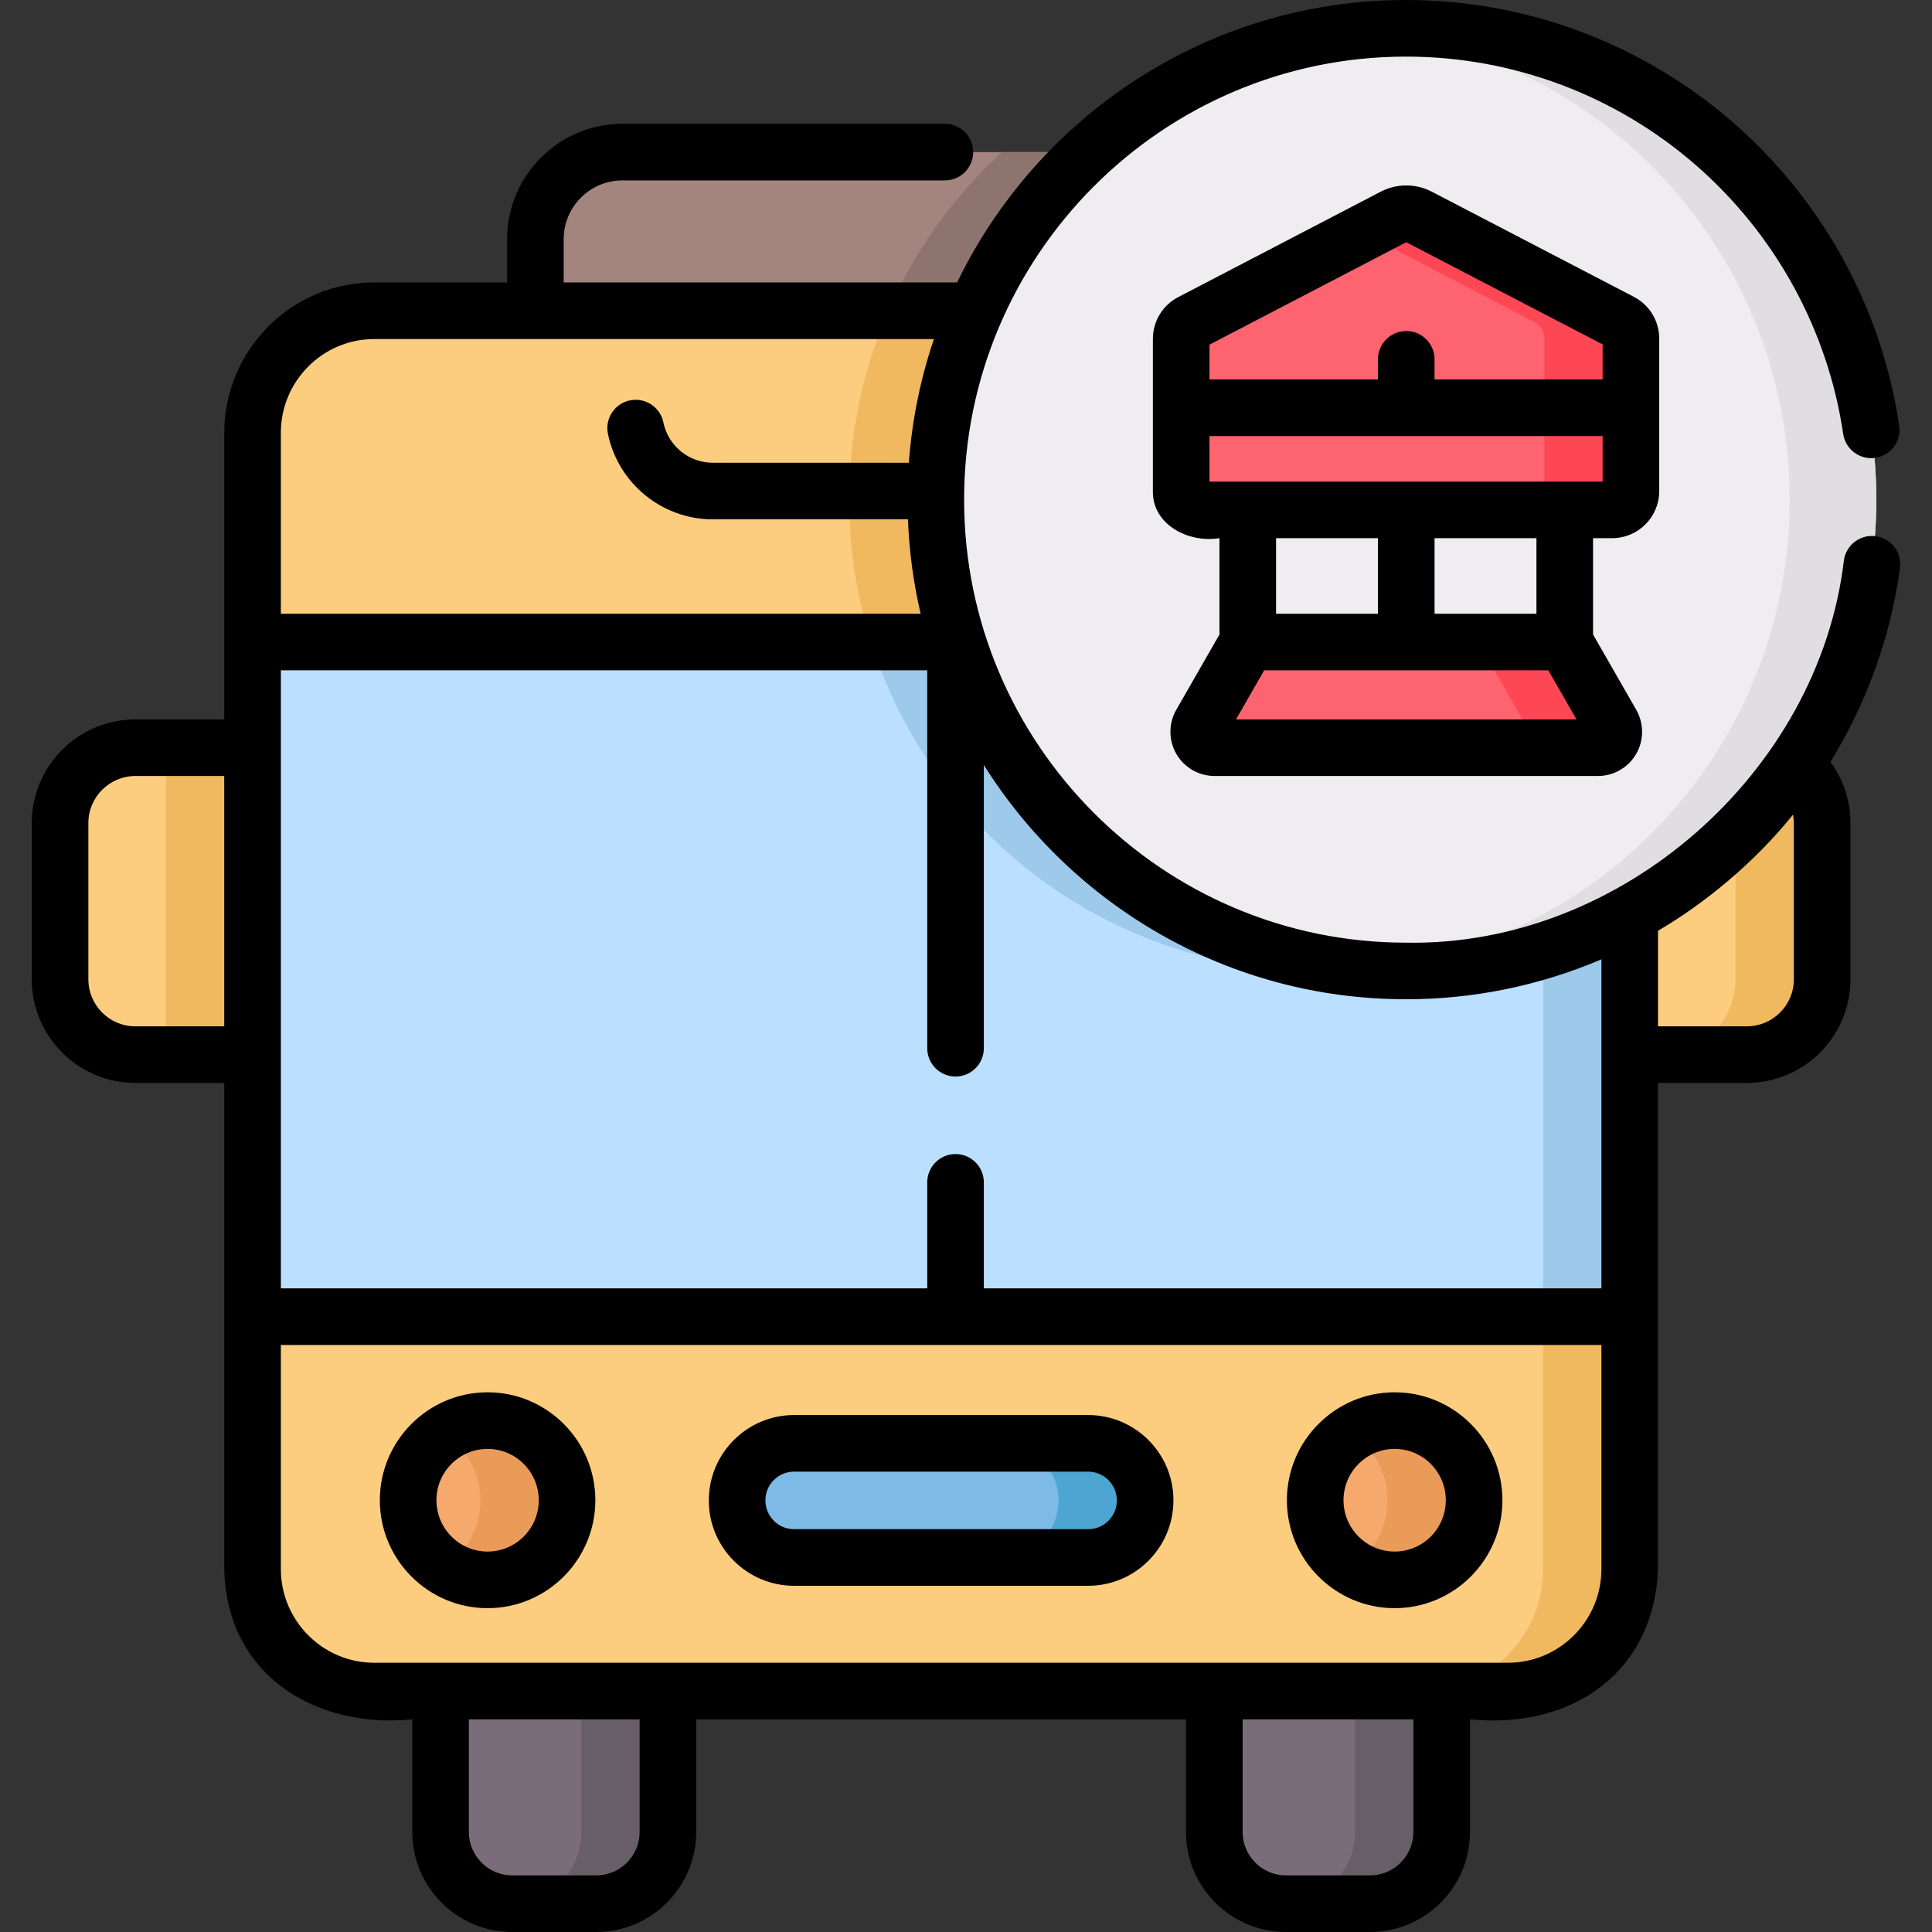 <svg id="Capa_1" enable-background="new 0 0 512 512" height="512" viewBox="0 0 512 512" width="512" xmlns="http://www.w3.org/2000/svg"><rect x="0" y="0" width="512" height="512" fill="#333333" stroke="none"/><g><g><path d="m313.031 40.31v42.04h-171.15v-18.94c0-12.76 10.32-23.1 23.05-23.1z" fill="#a3847e"/><path d="m313.031 40.31v42.04h-77.57c7.01-16.06 17.3-30.35 30.02-42.04z" fill="#8e746e"/><path d="m431.891 279.495h31.039c11.027 0 19.965-8.939 19.965-19.965v-41.415c0-11.027-8.939-19.965-19.965-19.965h-31.039z" fill="#fccd7f"/><path d="m462.93 198.149h-22.95c11.027 0 19.965 8.939 19.965 19.965v41.415c0 11.027-8.939 19.965-19.965 19.965h22.95c11.027 0 19.965-8.939 19.965-19.965v-41.415c0-11.026-8.938-19.965-19.965-19.965z" fill="#f0b95f"/><path d="m431.891 114.69v301.12c0 17.86-14.45 32.34-32.26 32.34h-300.44c-17.83 0-32.26-14.48-32.26-32.34v-301.12c0-17.86 14.43-32.34 32.26-32.34h300.44c17.81 0 32.26 14.48 32.26 32.34z" fill="#fccd7f"/><path d="m431.891 114.69v111.59c-21.94 19.32-50.72 31.04-82.22 31.04-68.83 0-124.62-55.93-124.62-124.91 0-17.8 3.72-34.73 10.41-50.06h164.17c17.81 0 32.26 14.48 32.26 32.34z" fill="#f0b95f"/><path d="m399.631 82.35h-22.95c17.81 0 32.26 14.48 32.26 32.34v301.12c0 17.86-14.45 32.34-32.26 32.34h22.95c17.81 0 32.26-14.48 32.26-32.34v-301.12c0-17.86-14.45-32.34-32.26-32.34z" fill="#f0b95f"/><path d="m66.931 170.15h364.96v178.78h-364.96z" fill="#bbe0ff"/><path d="m431.891 170.15v56.13c-21.94 19.32-50.72 31.04-82.22 31.04-55.7 0-102.87-36.63-118.83-87.17z" fill="#9dc9eb"/><path d="m408.941 170.15h22.95v178.78h-22.95z" fill="#9dc9eb"/><ellipse cx="372.621" cy="132.408" fill="#efedf0" rx="124.623" ry="124.908"/><path d="m372.621 7.5c-3.87 0-7.695.186-11.475.532 63.447 5.807 113.148 59.269 113.148 124.376s-49.701 118.569-113.148 124.376c3.78.346 7.605.532 11.475.532 68.827 0 124.623-55.923 124.623-124.908s-55.796-124.908-124.623-124.908z" fill="#e1dee2"/><g><path d="m427.234 135.125h-109.226c-2.751 0-4.98-2.23-4.98-4.98v-22.089h119.188v22.089c-.001 2.75-2.231 4.98-4.982 4.98z" fill="#fe646f"/><path d="m409.265 108.056v22.089c0 2.751-2.23 4.98-4.98 4.98h22.95c2.751 0 4.98-2.23 4.98-4.98v-22.089z" fill="#fd4755"/><path d="m414.676 170.147h-84.005l-12.441 21.693c-1.61 2.807.412 6.309 3.642 6.309h101.604c3.23 0 5.252-3.502 3.642-6.309z" fill="#fe646f"/><path d="m427.118 191.84-12.442-21.693h-22.95l12.442 21.693c1.61 2.807-.412 6.309-3.642 6.309h22.95c3.23 0 5.252-3.502 3.642-6.309z" fill="#fd4755"/><path d="m432.215 89.747v18.311h-119.188v-18.242c0-1.863 1.035-3.57 2.684-4.429l53.647-27.93c2.077-1.081 4.549-1.082 6.626-.001l53.545 27.861c1.65.859 2.686 2.567 2.686 4.43z" fill="#fe646f"/><path d="m429.53 85.318-53.545-27.861c-2.077-1.081-4.549-1.081-6.627.001l-8.159 4.248 45.381 23.613c1.65.858 2.685 2.566 2.685 4.429v18.311h22.95v-18.312c0-1.863-1.036-3.571-2.685-4.429z" fill="#fd4755"/></g><g><path d="m177.007 448.149h-60.25v37.358c0 10.49 8.504 18.993 18.993 18.993h22.264c10.49 0 18.993-8.504 18.993-18.993z" fill="#7a6d79"/><path d="m154.057 448.149v37.358c0 10.374-8.32 18.791-18.65 18.976.115.002.227.017.343.017h22.264c10.49 0 18.993-8.504 18.993-18.993v-37.358z" fill="#685e68"/><path d="m382.059 448.149h-60.25v37.358c0 10.49 8.504 18.993 18.993 18.993h22.264c10.49 0 18.993-8.504 18.993-18.993z" fill="#7a6d79"/><path d="m359.109 448.149v37.358c0 10.374-8.32 18.791-18.65 18.976.115.002.227.017.343.017h22.264c10.49 0 18.993-8.504 18.993-18.993v-37.358z" fill="#685e68"/></g><path d="m288.382 412.749h-77.948c-8.335 0-15.092-6.757-15.092-15.092v-.061c0-8.335 6.757-15.092 15.092-15.092h77.948c8.335 0 15.092 6.757 15.092 15.092v.061c0 8.335-6.757 15.092-15.092 15.092z" fill="#7ebae6"/><path d="m288.382 382.503h-22.95c8.335 0 15.092 6.757 15.092 15.092v.061c0 8.335-6.757 15.092-15.092 15.092h22.95c8.335 0 15.092-6.757 15.092-15.092v-.061c0-8.335-6.757-15.092-15.092-15.092z" fill="#4da6d1"/><g><ellipse cx="129.217" cy="397.577" fill="#f6a96c" rx="21.057" ry="21.105"/><path d="m129.217 376.472c-4.236 0-8.172 1.265-11.475 3.423 5.764 3.765 9.582 10.272 9.582 17.682s-3.818 13.917-9.582 17.682c3.303 2.158 7.239 3.423 11.475 3.423 11.629 0 21.057-9.449 21.057-21.105s-9.427-21.105-21.057-21.105z" fill="#ea9b58"/><ellipse cx="369.598" cy="397.577" fill="#f6a96c" rx="21.057" ry="21.105"/><path d="m369.598 376.472c-4.236 0-8.172 1.265-11.475 3.423 5.764 3.765 9.582 10.272 9.582 17.682s-3.818 13.917-9.582 17.682c3.303 2.158 7.239 3.423 11.475 3.423 11.629 0 21.057-9.449 21.057-21.105s-9.428-21.105-21.057-21.105z" fill="#ea9b58"/></g><path d="m66.922 279.495h-31.039c-11.027 0-19.965-8.939-19.965-19.965v-41.415c0-11.027 8.939-19.965 19.965-19.965h31.039z" fill="#fccd7f"/><path d="m43.972 198.149h22.95v81.346h-22.95z" fill="#f0b95f"/></g><g><path d="m497.098 142.106c-4.1-.564-7.886 2.31-8.447 6.414-6.616 55.91-58.807 102.349-116.03 101.295-64.582 0-117.123-52.669-117.123-117.408s52.541-117.407 117.123-117.407c28.25 0 55.532 10.221 76.82 28.779 21.087 18.383 34.947 43.681 39.027 71.232.606 4.097 4.418 6.926 8.518 6.32 4.098-.606 6.927-4.42 6.32-8.518-4.603-31.081-20.232-59.614-44.009-80.342-24.02-20.939-54.802-32.471-86.676-32.471-52.282 0-97.566 30.592-118.972 74.85h-104.269v-11.44c0-8.602 6.976-15.6 15.55-15.6h85.47c4.142 0 7.5-3.358 7.5-7.5s-3.358-7.5-7.5-7.5h-85.469c-16.846 0-30.55 13.727-30.55 30.6v11.44h-35.19c-21.924 0-39.76 17.872-39.76 39.84v75.959h-23.548c-15.145 0-27.465 12.321-27.465 27.465v41.415c0 15.145 12.321 27.465 27.465 27.465h23.548v128.816c.641 28.771 24.975 42.354 49.826 39.84v29.857c0 14.608 11.885 26.493 26.493 26.493h22.264c14.608 0 26.493-11.885 26.493-26.493v-29.857h129.802v29.857c0 14.608 11.885 26.493 26.493 26.493h22.264c14.608 0 26.493-11.885 26.493-26.493v-29.857c28.043 2.7 48.898-13.262 49.832-39.84v-128.82h23.54c15.142 0 27.46-12.319 27.46-27.46v-41.42c0-5.908-1.888-11.552-5.302-16.209 9.581-15.551 15.915-33.017 18.423-51.347.562-4.104-2.31-7.886-6.414-8.448zm-437.676 129.889h-23.54c-6.874 0-12.465-5.592-12.465-12.465v-41.415c0-6.874 5.592-12.465 12.465-12.465h23.54zm313.199-7.18c17.951 0 35.538-3.654 51.77-10.58v87.195h-163.664v-28.092c0-4.142-3.358-7.5-7.5-7.5s-7.5 3.358-7.5 7.5v28.092h-171.296v-163.78h171.296v100.142c0 4.142 3.358 7.5 7.5 7.5s7.5-3.358 7.5-7.5v-75.056c23.403 37.262 64.808 62.079 111.894 62.079zm-273.43-174.965h148.309c-3.535 10.409-5.807 21.397-6.64 32.78h-51.988c-6.308 0-11.804-4.492-13.068-10.681-.829-4.059-4.792-6.677-8.85-5.847-4.058.829-6.676 4.792-5.847 8.85 2.685 13.14 14.362 22.678 27.765 22.678h51.74c.334 8.572 1.478 16.938 3.369 25.02h-169.55v-47.96c0-13.697 11.107-24.84 24.76-24.84zm70.315 395.657c0 6.337-5.156 11.493-11.493 11.493h-22.263c-6.337 0-11.493-5.156-11.493-11.493v-29.857h45.25v29.857zm205.053 0c0 6.337-5.156 11.493-11.493 11.493h-22.264c-6.337 0-11.493-5.156-11.493-11.493v-29.857h45.25zm25.071-44.857h-300.439c-13.653 0-24.76-11.143-24.76-24.84v-59.38h349.96v59.38c0 13.697-11.108 24.84-24.761 24.84zm75.761-222.54v41.42c0 6.871-5.589 12.46-12.46 12.46h-23.54v-25.325c12.605-7.387 25.6-18.138 35.782-30.783.132.73.218 1.472.218 2.228z"/><path d="m427.234 142.625c6.882 0 12.48-5.599 12.48-12.48v-40.398c0-4.678-2.576-8.924-6.723-11.083l-53.545-27.861c-4.243-2.208-9.309-2.207-13.552.001l-53.648 27.931c-4.145 2.159-6.719 6.405-6.719 11.081v40.328c-.184 8.66 9.098 13.828 17.645 12.48v25.524l-11.448 19.96c-2.073 3.613-2.063 8.098.025 11.703 2.086 3.601 5.965 5.837 10.123 5.837h101.604c4.158 0 8.037-2.237 10.123-5.837 2.088-3.605 2.098-8.089.025-11.703l-11.448-19.96v-25.524h5.058zm-54.563-78.437 52.043 27.079v9.29h-44.541v-5.327c0-4.142-3.358-7.5-7.5-7.5s-7.5 3.358-7.5 7.5v5.326h-44.647v-9.22zm-52.144 51.37h104.188v12.067h-104.188zm44.647 27.067v20.022h-27.002v-20.022zm-37.615 48.024 7.457-13.002h75.316l7.457 13.002zm79.617-28.002h-27.002v-20.022h27.002z"/><path d="m288.381 375.003h-77.948c-12.458 0-22.592 10.135-22.592 22.653 0 12.458 10.135 22.592 22.592 22.592h77.948c12.458 0 22.592-10.135 22.592-22.653.001-12.457-10.134-22.592-22.592-22.592zm0 30.246h-77.948c-4.187 0-7.592-3.406-7.592-7.653 0-4.187 3.406-7.592 7.592-7.592h77.948c4.187 0 7.592 3.406 7.592 7.653.001 4.186-3.405 7.592-7.592 7.592z"/><path d="m129.217 368.972c-15.747 0-28.557 12.832-28.557 28.605s12.811 28.605 28.557 28.605 28.557-12.832 28.557-28.605-12.811-28.605-28.557-28.605zm0 42.21c-7.476 0-13.557-6.103-13.557-13.605s6.082-13.605 13.557-13.605 13.557 6.103 13.557 13.605-6.082 13.605-13.557 13.605z"/><path d="m369.598 368.972c-15.746 0-28.557 12.832-28.557 28.605s12.811 28.605 28.557 28.605c15.747 0 28.557-12.832 28.557-28.605s-12.811-28.605-28.557-28.605zm0 42.21c-7.475 0-13.557-6.103-13.557-13.605s6.082-13.605 13.557-13.605c7.476 0 13.557 6.103 13.557 13.605s-6.082 13.605-13.557 13.605z"/></g></g></svg>